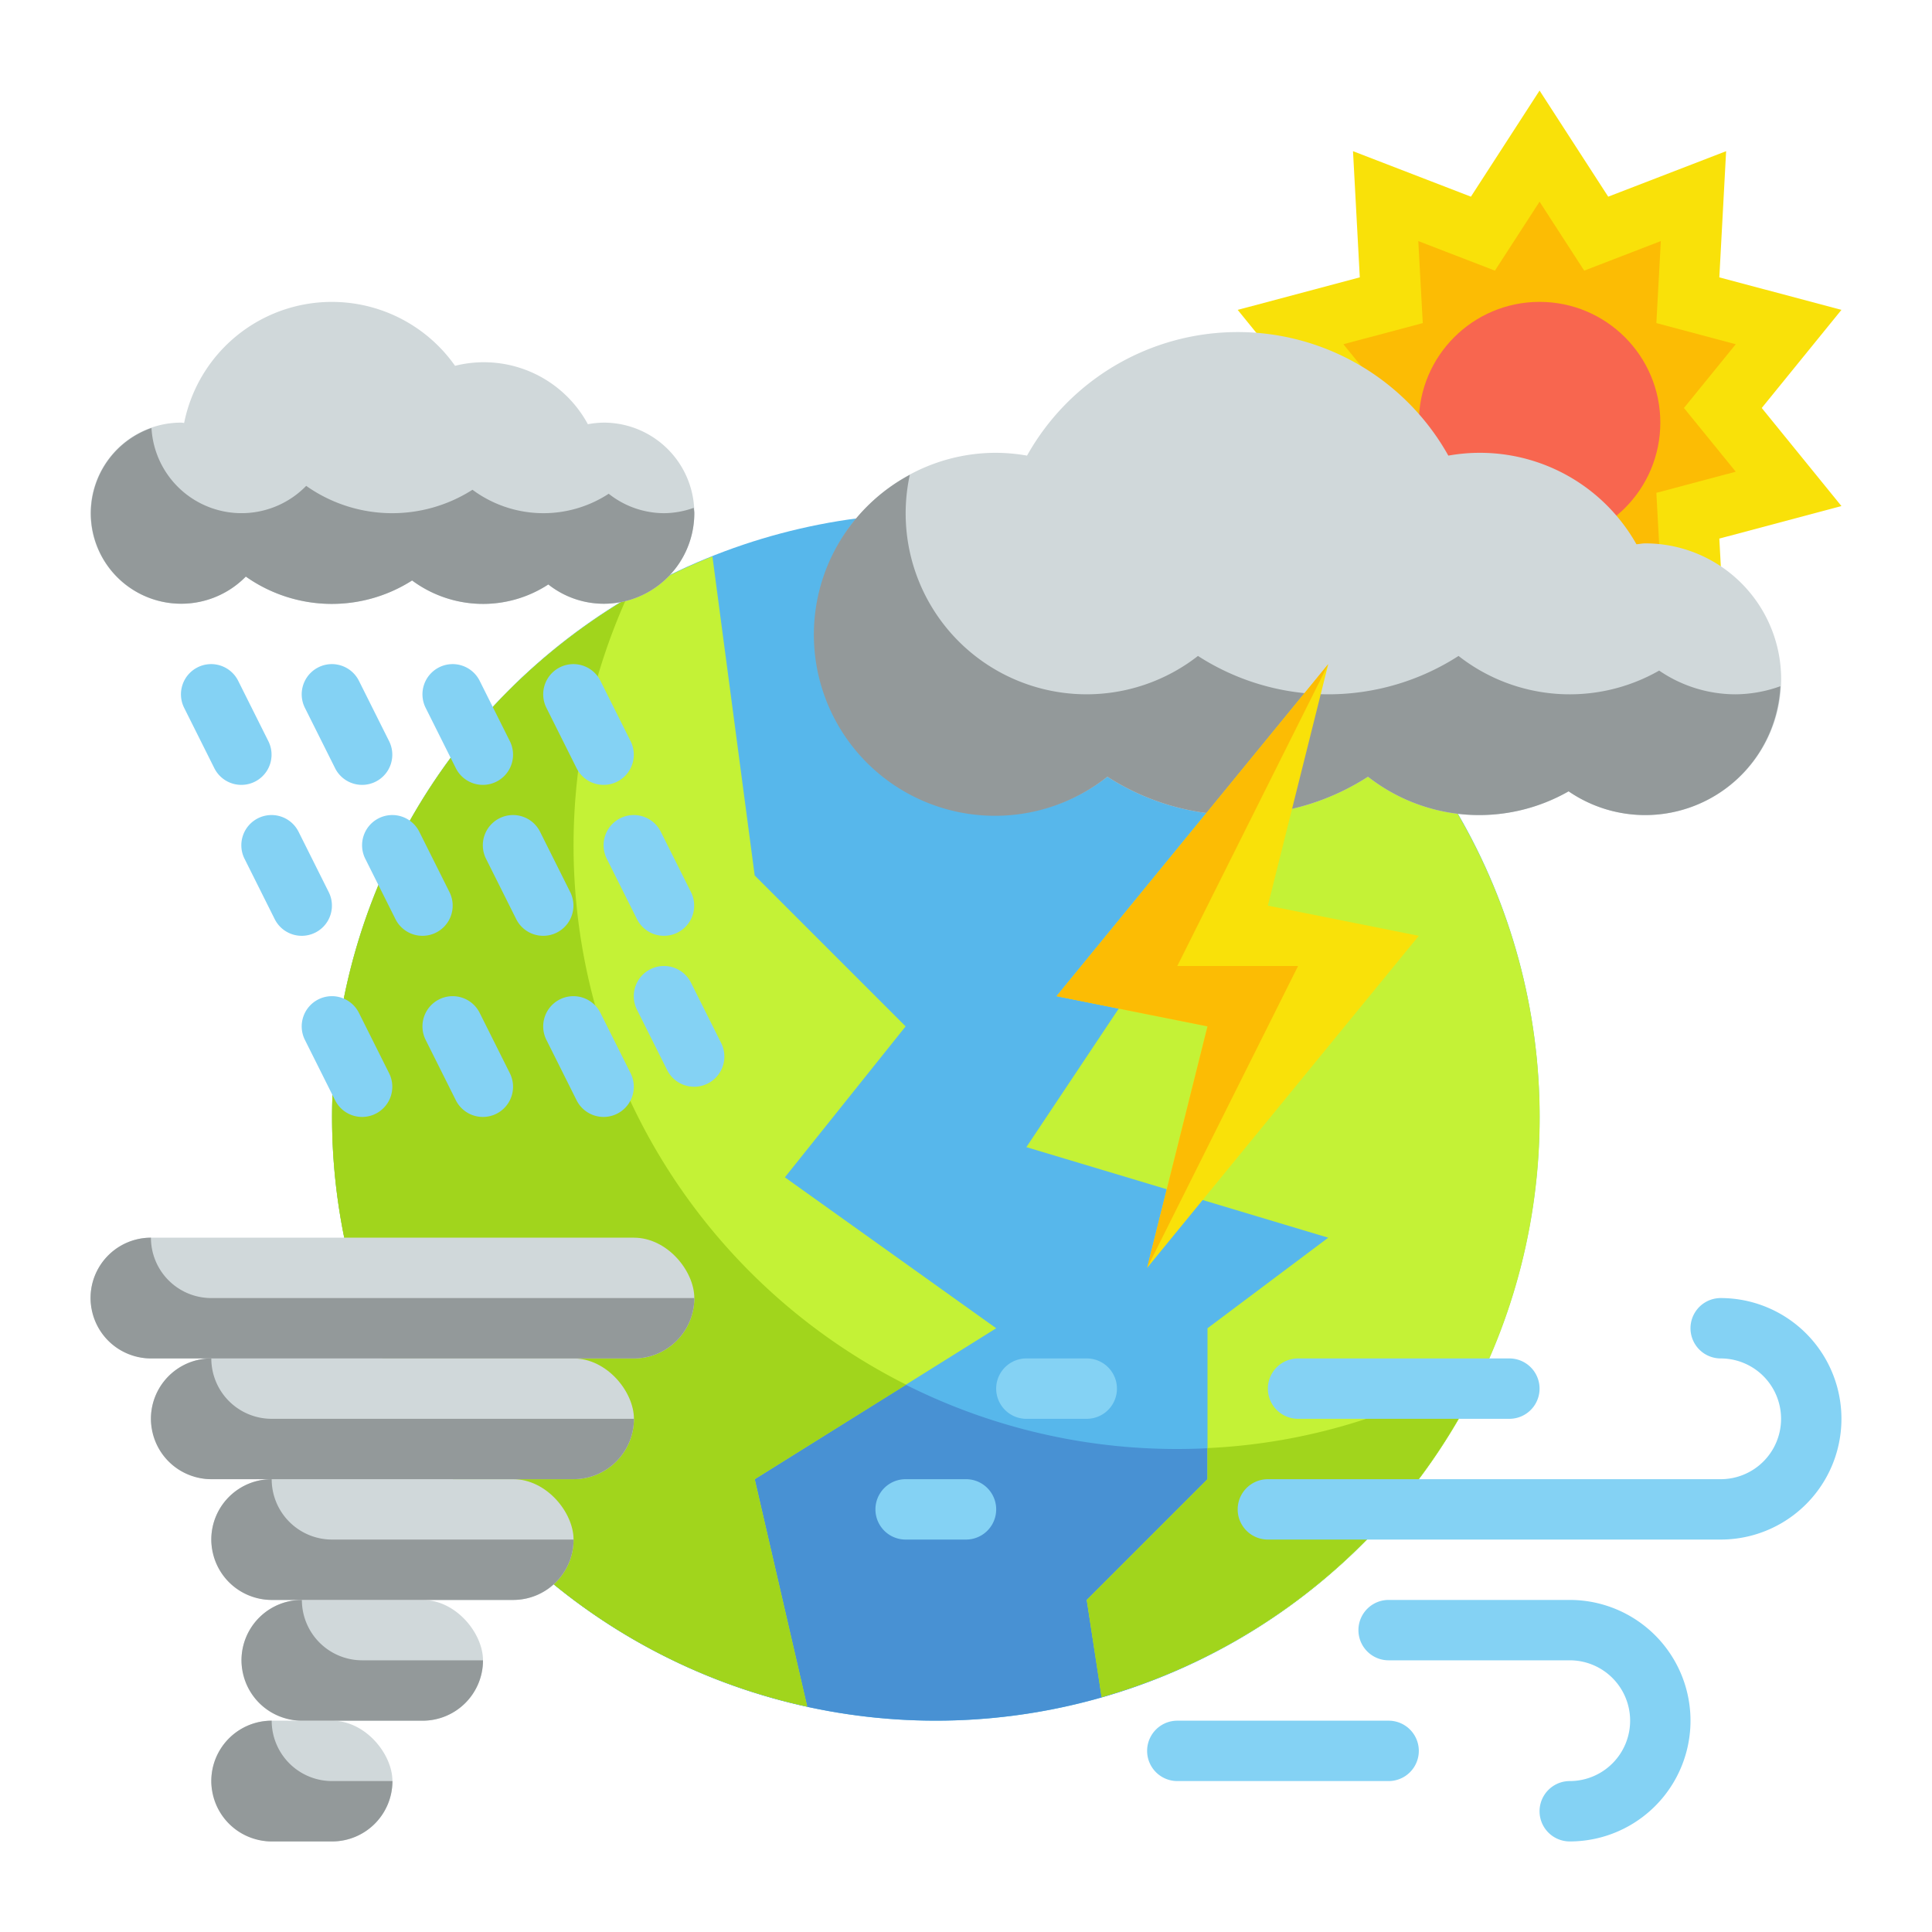 <svg height="512" viewBox="0 0 64 64" width="512" xmlns="http://www.w3.org/2000/svg"><g id="Flat"><g id="Stroke_copy_2" data-name="Stroke copy 2"><g><g><circle cx="31" cy="37" fill="#57b7eb" r="20"/><path d="m39 48a19.979 19.979 0 0 1 -18.253-28.149 19.988 19.988 0 1 0 28.506 25.3 19.879 19.879 0 0 1 -10.253 2.849z" fill="#4891d3"/><path d="m44.49 22.265-10.49 15.735 10 3-4 3v5l-4 4 .495 3.217a19.963 19.963 0 0 0 8-33.952z" fill="#c4f236"/><path d="m11 37a20 20 0 0 0 15.739 19.534l-1.739-7.534 8-5-7-5 4-5-5-5-1.4-10.567a19.993 19.993 0 0 0 -12.6 18.567z" fill="#c4f236"/><g fill="#a1d51c"><path d="m49.26 45.16a20.044 20.044 0 0 1 -12.77 11.06l-.49-3.22 4-4v-1.03a19.667 19.667 0 0 0 9.26-2.81z"/><path d="m25 49 1.74 7.53a19.979 19.979 0 0 1 -6-36.68 19.988 19.988 0 0 0 9.28 26.02z"/></g></g><g><path d="m51 3 2.274 3.515 3.906-1.507-.225 4.18 4.045 1.077-2.64 3.25 2.64 3.249-4.045 1.077.225 4.18-3.906-1.506-2.274 3.514-2.274-3.514-3.906 1.506.225-4.18-4.045-1.077 2.64-3.249-2.64-3.25 4.045-1.077-.225-4.18 3.906 1.507z" fill="#f9e109"/><path d="m49.521 18.064-2.538.979.148-2.717-2.63-.7 1.716-2.111-1.716-2.112 2.63-.7-.148-2.717 2.538.979 1.479-2.284 1.479 2.284 2.538-.979-.148 2.717 2.63.7-1.716 2.112 1.716 2.111-2.63.7.148 2.717-2.538-.979-1.479 2.284z" fill="#fcbc04"/><circle cx="51" cy="14" fill="#f8664f" r="4"/><path d="m33 15a6.041 6.041 0 0 1 1.022.093 7.995 7.995 0 0 1 13.956 0 5.949 5.949 0 0 1 6.231 2.936c.1-.006.191-.029.291-.029a4.5 4.5 0 1 1 -2.538 8.214 5.974 5.974 0 0 1 -6.646-.485 7.964 7.964 0 0 1 -8.632 0 6 6 0 1 1 -3.684-10.729z" fill="#d0d8da"/><path d="m57.5 23a4.484 4.484 0 0 1 -2.538-.786 5.974 5.974 0 0 1 -6.646-.485 7.964 7.964 0 0 1 -8.632 0 5.993 5.993 0 0 1 -9.545-6 6 6 0 1 0 6.545 10 7.964 7.964 0 0 0 8.632 0 5.974 5.974 0 0 0 6.646.485 4.484 4.484 0 0 0 7.015-3.482 4.47 4.47 0 0 1 -1.477.268z" fill="#93999a"/><path d="m42 30 2-8-9 11 5 1-2 8 9-11z" fill="#f9e109"/><path d="m43 32h-4l5-10-9 11 5 1-2 8z" fill="#fcbc04"/></g><g><g fill="#d0d8da"><rect height="4" rx="2" width="16" x="5" y="45"/><rect height="4" rx="2" width="20" x="3" y="41"/><rect height="4" rx="2" width="12" x="7" y="49"/><rect height="4" rx="2" width="8" x="8" y="53"/><rect height="4" rx="2" width="6" x="7" y="57"/></g><g fill="#93999a"><path d="m7 45a2 2 0 0 0 0 4h12a2 2 0 0 0 2-2h-12a2 2 0 0 1 -2-2z"/><path d="m5 41a2 2 0 0 0 0 4h16a2 2 0 0 0 2-2h-16a2 2 0 0 1 -2-2z"/><path d="m9 49a2 2 0 0 0 0 4h8a2 2 0 0 0 2-2h-8a2 2 0 0 1 -2-2z"/><path d="m10 53a2 2 0 0 0 0 4h4a2 2 0 0 0 2-2h-4a2 2 0 0 1 -2-2z"/><path d="m9 57a2 2 0 0 0 0 4h2a2 2 0 0 0 2-2h-2a2 2 0 0 1 -2-2z"/></g></g><g><path d="m20 14a3.035 3.035 0 0 0 -.526.053 3.916 3.916 0 0 0 -4.4-1.935 4.991 4.991 0 0 0 -8.974 1.892c-.034 0-.066-.01-.1-.01a3 3 0 1 0 2.143 5.1 4.94 4.94 0 0 0 5.508.129 3.95 3.95 0 0 0 4.513.132 2.964 2.964 0 0 0 1.836.639 3 3 0 0 0 0-6z" fill="#d0d8da"/><path d="m22 17a2.964 2.964 0 0 1 -1.836-.644 3.95 3.95 0 0 1 -4.513-.132 4.94 4.94 0 0 1 -5.508-.129 2.988 2.988 0 0 1 -5.125-1.917 2.994 2.994 0 1 0 3.125 4.922 4.94 4.94 0 0 0 5.508.129 3.95 3.95 0 0 0 4.513.132 2.964 2.964 0 0 0 1.836.639 3 3 0 0 0 3-3c0-.061-.014-.118-.018-.178a2.962 2.962 0 0 1 -.982.178z" fill="#93999a"/><g fill="#84d2f4"><g><path d="m57 51h-15a1 1 0 0 1 0-2h15a2 2 0 0 0 0-4 1 1 0 0 1 0-2 4 4 0 0 1 0 8z"/><path d="m46 59h-7a1 1 0 0 1 0-2h7a1 1 0 0 1 0 2z"/><path d="m50 47h-7a1 1 0 0 1 0-2h7a1 1 0 0 1 0 2z"/><path d="m52 61a1 1 0 0 1 0-2 2 2 0 0 0 0-4h-6a1 1 0 0 1 0-2h6a4 4 0 0 1 0 8z"/><path d="m32 51h-2a1 1 0 0 1 0-2h2a1 1 0 0 1 0 2z"/><path d="m36 47h-2a1 1 0 0 1 0-2h2a1 1 0 0 1 0 2z"/></g><path d="m8 26a1 1 0 0 1 -.9-.553l-1-2a1 1 0 0 1 1.79-.894l1 2a1 1 0 0 1 -.89 1.447z"/><path d="m12 26a1 1 0 0 1 -.9-.553l-1-2a1 1 0 0 1 1.79-.894l1 2a1 1 0 0 1 -.89 1.447z"/><path d="m16 26a1 1 0 0 1 -.9-.553l-1-2a1 1 0 0 1 1.79-.894l1 2a1 1 0 0 1 -.89 1.447z"/><path d="m20 26a1 1 0 0 1 -.9-.553l-1-2a1 1 0 0 1 1.79-.894l1 2a1 1 0 0 1 -.89 1.447z"/><path d="m10 31a1 1 0 0 1 -.9-.553l-1-2a1 1 0 0 1 1.79-.894l1 2a1 1 0 0 1 -.89 1.447z"/><path d="m14 31a1 1 0 0 1 -.9-.553l-1-2a1 1 0 0 1 1.79-.894l1 2a1 1 0 0 1 -.89 1.447z"/><path d="m18 31a1 1 0 0 1 -.9-.553l-1-2a1 1 0 0 1 1.79-.894l1 2a1 1 0 0 1 -.89 1.447z"/><path d="m22 31a1 1 0 0 1 -.9-.553l-1-2a1 1 0 0 1 1.79-.894l1 2a1 1 0 0 1 -.89 1.447z"/><path d="m12 37a1 1 0 0 1 -.9-.553l-1-2a1 1 0 1 1 1.79-.894l1 2a1 1 0 0 1 -.89 1.447z"/><path d="m16 37a1 1 0 0 1 -.9-.553l-1-2a1 1 0 1 1 1.79-.894l1 2a1 1 0 0 1 -.89 1.447z"/><path d="m20 37a1 1 0 0 1 -.9-.553l-1-2a1 1 0 1 1 1.79-.894l1 2a1 1 0 0 1 -.89 1.447z"/><path d="m23 36a1 1 0 0 1 -.9-.553l-1-2a1 1 0 1 1 1.79-.894l1 2a1 1 0 0 1 -.89 1.447z"/></g></g></g></g></g></svg>